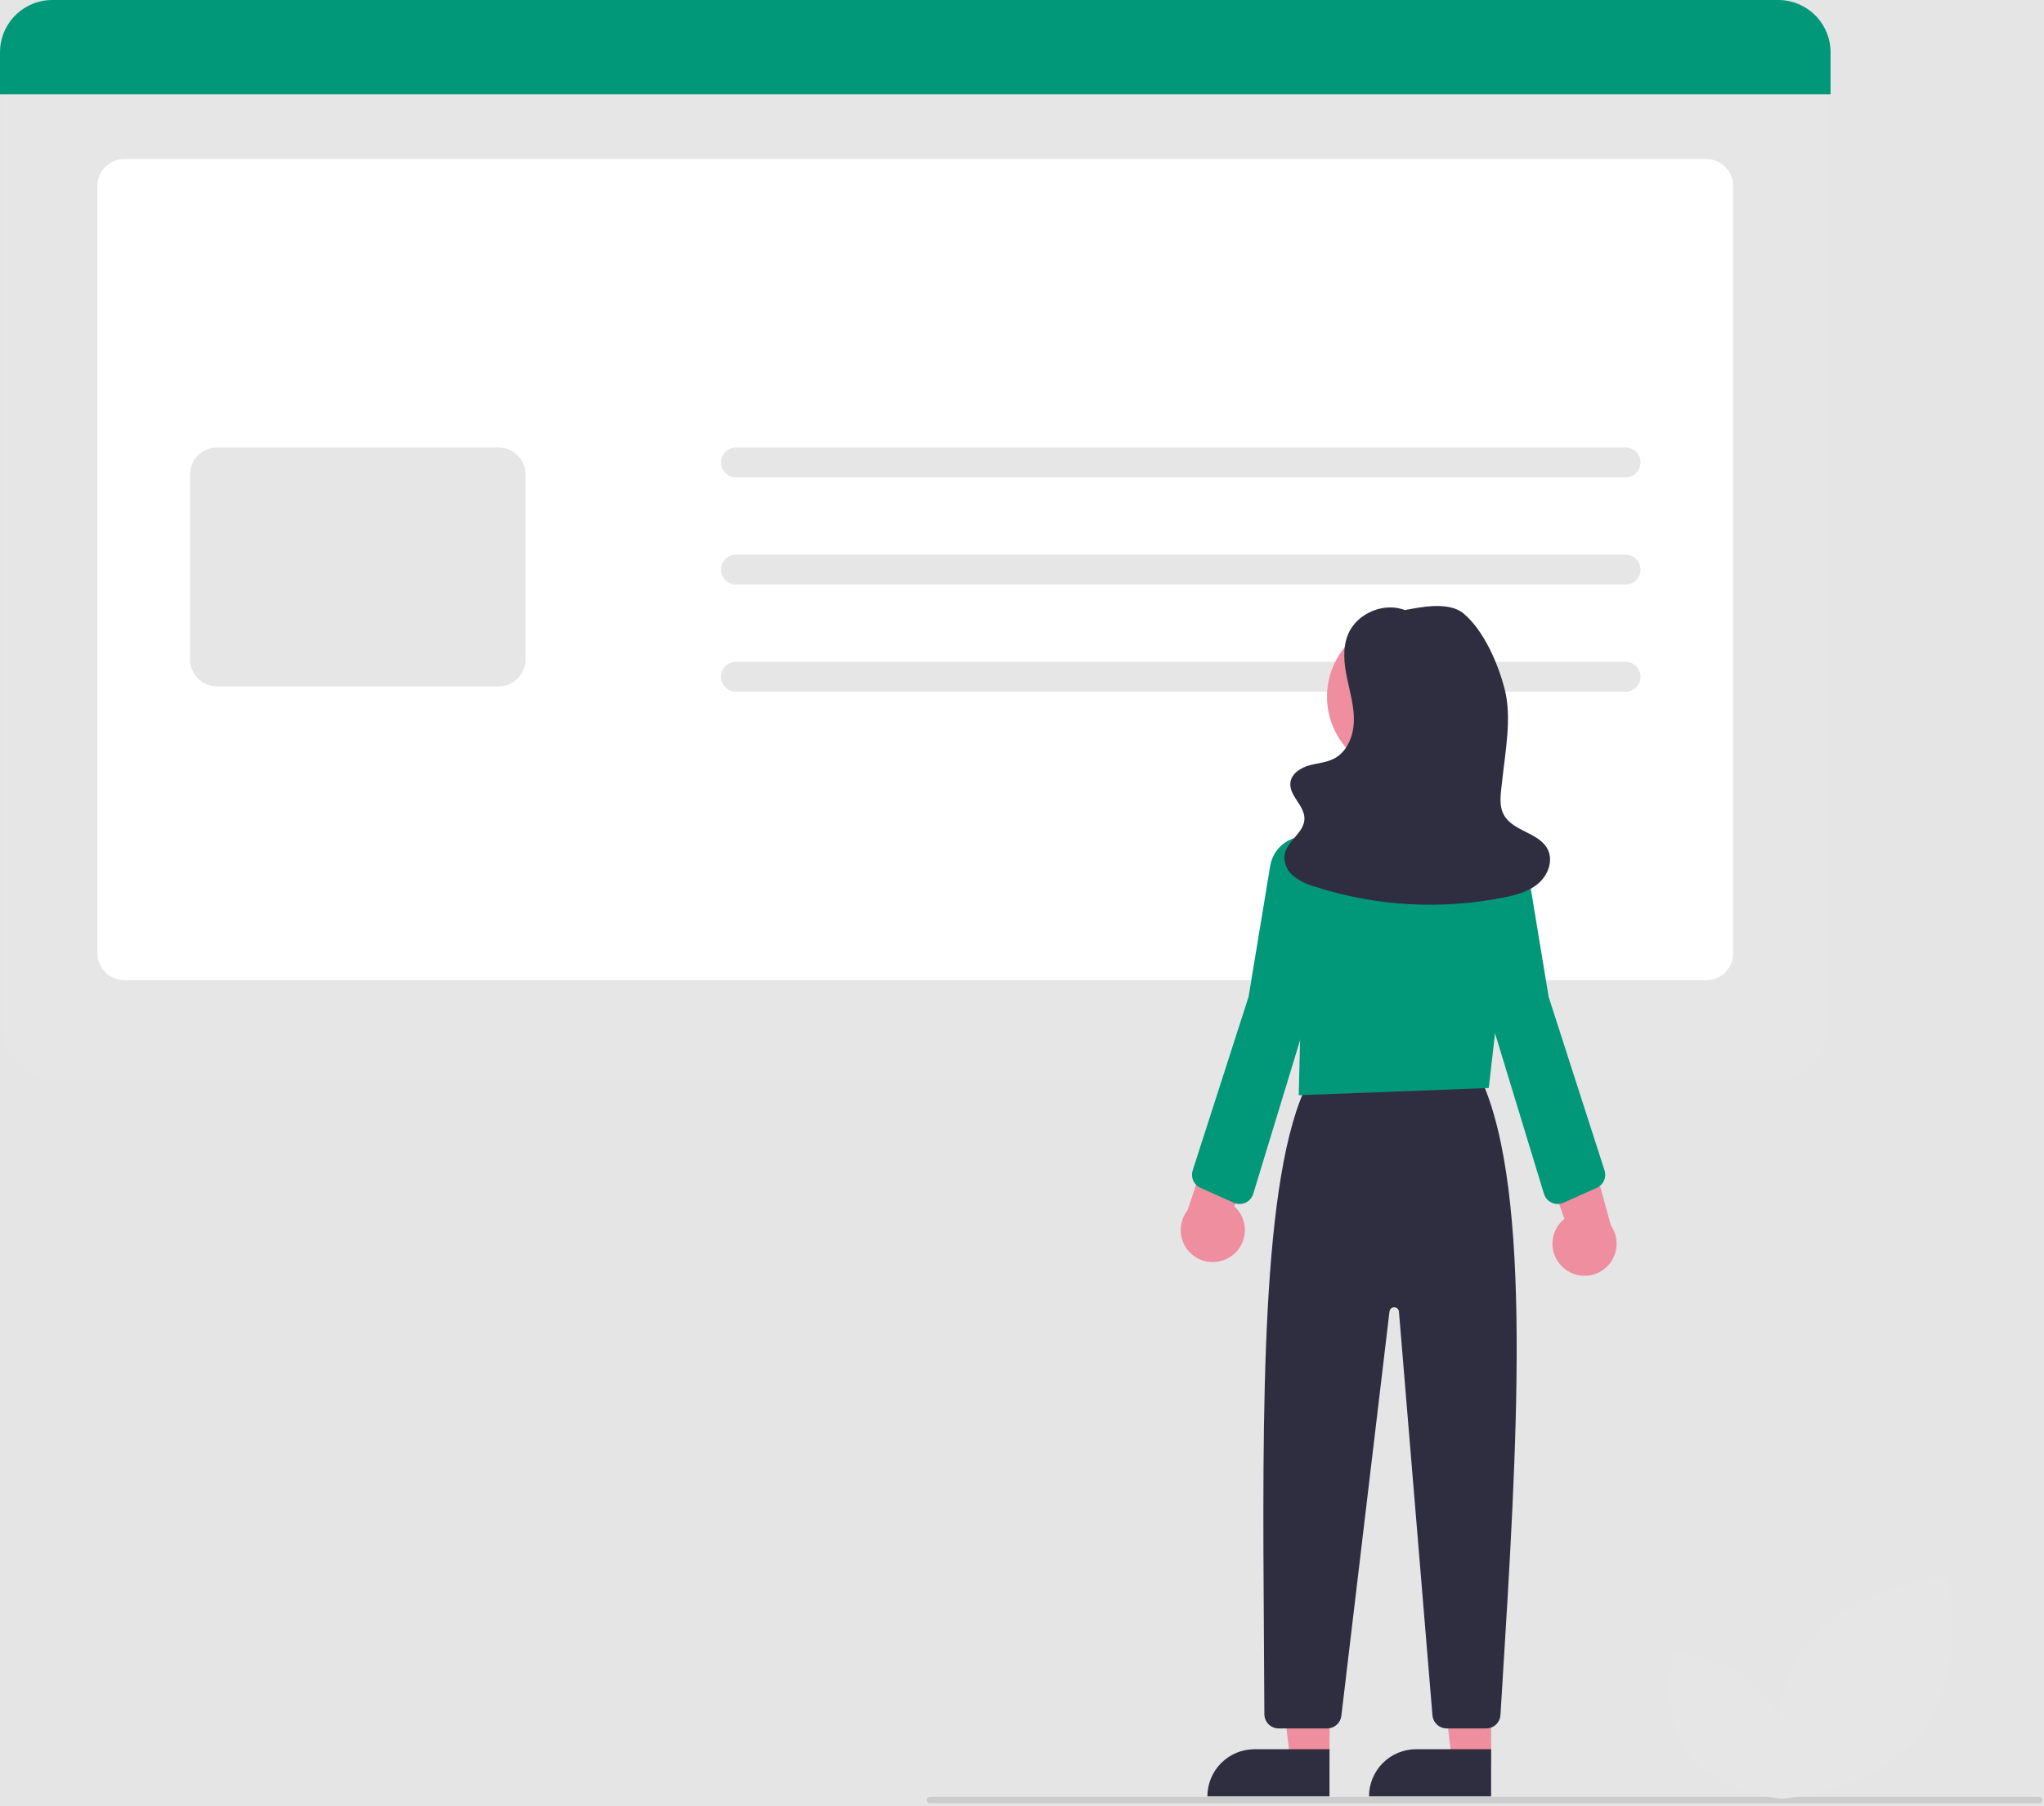 <svg width="645" height="570" viewBox="0 0 645 570" fill="none" xmlns="http://www.w3.org/2000/svg">
<rect width="645" height="570" fill="#E5E5E5"/>
<g id="undraw_Online_information_re_erks 1" clip-path="url(#clip0)">
<path id="Vector" d="M559.995 340.901H17.654C13.28 340.896 9.086 339.156 5.993 336.063C2.899 332.97 1.159 328.776 1.154 324.401V18.602H576.495V324.401C576.49 328.776 574.75 332.97 571.656 336.063C568.563 339.156 564.369 340.896 559.995 340.901V340.901Z" fill="#E6E6E6"/>
<path id="Vector_2" d="M538.412 309.318H39.237C36.983 309.315 34.823 308.419 33.23 306.825C31.636 305.232 30.74 303.071 30.737 300.818V58.684C30.74 56.431 31.636 54.27 33.23 52.676C34.823 51.083 36.983 50.187 39.237 50.184H538.412C540.665 50.187 542.826 51.083 544.419 52.676C546.013 54.27 546.909 56.431 546.912 58.684V300.818C546.909 303.071 546.013 305.232 544.419 306.826C542.826 308.419 540.665 309.315 538.412 309.318V309.318Z" fill="white"/>
<path id="Vector_3" d="M577.649 29.748H0V16.5C0.005 12.125 1.745 7.931 4.838 4.838C7.931 1.745 12.125 0.005 16.5 0H561.149C565.524 0.005 569.718 1.745 572.811 4.838C575.904 7.931 577.644 12.125 577.649 16.5V29.748Z" fill="#009879"/>
<path id="Vector_4" d="M157.311 216.609H68.466C66.212 216.606 64.052 215.71 62.458 214.116C60.865 212.523 59.968 210.362 59.966 208.109V149.702C59.968 147.449 60.865 145.288 62.458 143.695C64.052 142.101 66.212 141.205 68.466 141.202H157.311C159.565 141.205 161.725 142.101 163.319 143.695C164.912 145.288 165.809 147.449 165.811 149.702V208.109C165.809 210.362 164.912 212.523 163.319 214.117C161.725 215.71 159.565 216.606 157.311 216.609V216.609Z" fill="#E6E6E6"/>
<path id="Vector_5" d="M512.955 150.658H232.24C230.987 150.658 229.784 150.16 228.897 149.273C228.011 148.386 227.513 147.184 227.513 145.93C227.513 144.676 228.011 143.474 228.897 142.587C229.784 141.7 230.987 141.202 232.24 141.202H512.955C514.209 141.202 515.412 141.7 516.298 142.587C517.185 143.474 517.683 144.676 517.683 145.93C517.683 147.184 517.185 148.386 516.298 149.273C515.412 150.16 514.209 150.658 512.955 150.658V150.658Z" fill="#E6E6E6"/>
<path id="Vector_6" d="M512.955 184.479H232.24C230.987 184.479 229.784 183.98 228.898 183.094C228.011 182.207 227.513 181.005 227.513 179.751C227.513 178.497 228.011 177.295 228.898 176.408C229.784 175.522 230.987 175.023 232.24 175.023H512.955C514.209 175.023 515.412 175.522 516.298 176.408C517.185 177.295 517.683 178.497 517.683 179.751C517.683 181.005 517.185 182.207 516.298 183.094C515.412 183.98 514.209 184.479 512.955 184.479V184.479Z" fill="#E6E6E6"/>
<path id="Vector_7" d="M512.955 218.3H232.24C230.987 218.3 229.784 217.802 228.897 216.915C228.011 216.028 227.513 214.826 227.513 213.572C227.513 212.318 228.011 211.116 228.897 210.229C229.784 209.342 230.987 208.844 232.24 208.844H512.955C514.209 208.844 515.412 209.342 516.298 210.229C517.185 211.116 517.683 212.318 517.683 213.572C517.683 214.826 517.185 216.028 516.298 216.915C515.412 217.802 514.209 218.3 512.955 218.3V218.3Z" fill="#E6E6E6"/>
<path id="Vector_8" d="M419.548 556.311H407.288L401.456 509.023H419.55L419.548 556.311Z" fill="#EE8E9E"/>
<path id="Vector_9" d="M395.887 552H419.531V566.887H381C381 564.932 381.385 562.996 382.133 561.19C382.881 559.384 383.978 557.743 385.36 556.36C386.743 554.978 388.384 553.881 390.19 553.133C391.996 552.385 393.932 552 395.887 552Z" fill="#2F2E41"/>
<path id="Vector_10" d="M470.548 556.311H458.288L452.456 509.023H470.55L470.548 556.311Z" fill="#EE8E9E"/>
<path id="Vector_11" d="M446.887 552H470.531V566.887H432C432 564.932 432.385 562.996 433.133 561.19C433.881 559.384 434.978 557.743 436.36 556.36C437.743 554.978 439.384 553.881 441.19 553.133C442.996 552.385 444.932 552 446.887 552V552Z" fill="#2F2E41"/>
<path id="Vector_12" d="M468.987 545.443H456.507C455.38 545.437 454.295 545.01 453.466 544.247C452.636 543.483 452.122 542.438 452.023 541.315L441.447 413.916C441.416 413.546 441.249 413.2 440.977 412.946C440.706 412.692 440.35 412.548 439.978 412.541C439.607 412.535 439.246 412.666 438.966 412.911C438.686 413.155 438.506 413.495 438.463 413.864L423.273 541.475C423.143 542.568 422.616 543.576 421.792 544.307C420.969 545.038 419.906 545.442 418.805 545.443H403.481C402.292 545.441 401.153 544.969 400.31 544.131C399.468 543.293 398.991 542.156 398.983 540.967C398.949 532.951 398.895 524.877 398.84 516.802C398.354 444.88 397.851 370.51 412.869 341.374L413.005 341.109L467.198 340.182L467.334 340.48C483.73 376.31 478.754 456.355 473.941 533.763L473.478 541.222C473.405 542.364 472.9 543.436 472.066 544.22C471.232 545.004 470.131 545.441 468.987 545.443V545.443Z" fill="#2F2E41"/>
<path id="Vector_13" d="M443.314 244.425C456.878 244.425 467.875 233.428 467.875 219.864C467.875 206.299 456.878 195.303 443.314 195.303C429.749 195.303 418.753 206.299 418.753 219.864C418.753 233.428 429.749 244.425 443.314 244.425Z" fill="#EE8E9E"/>
<path id="Vector_14" d="M409.829 345.623L410.505 317.463L405.633 295.492C404.402 290.051 404.474 284.397 405.843 278.989C407.211 273.581 409.838 268.574 413.508 264.373C417.079 260.194 421.588 256.918 426.666 254.813C431.743 252.707 437.247 251.832 442.728 252.258H442.728C443.082 252.285 443.436 252.315 443.792 252.347C448.475 252.769 453.025 254.129 457.17 256.346C461.316 258.564 464.973 261.593 467.923 265.254C470.935 268.936 473.175 273.186 474.508 277.752C475.842 282.317 476.243 287.105 475.687 291.828L469.793 343.345L409.829 345.623Z" fill="#009879"/>
<path id="Vector_15" d="M388.965 396.093C390.123 395.188 391.07 394.041 391.737 392.731C392.404 391.421 392.776 389.98 392.826 388.511C392.876 387.042 392.604 385.579 392.028 384.227C391.452 382.874 390.586 381.665 389.492 380.683L403.32 347.732L385.07 351.16L374.736 381.925C373.209 383.872 372.449 386.312 372.6 388.783C372.751 391.253 373.803 393.582 375.557 395.329C377.311 397.075 379.645 398.118 382.116 398.259C384.587 398.399 387.024 397.629 388.965 396.093Z" fill="#EE8E9E"/>
<path id="Vector_16" d="M493.308 400.043C492.203 399.074 491.323 397.874 490.732 396.528C490.14 395.182 489.851 393.723 489.885 392.253C489.918 390.784 490.273 389.339 490.925 388.021C491.577 386.704 492.51 385.545 493.659 384.627L481.727 350.943L499.753 355.404L508.32 386.707C509.734 388.738 510.354 391.218 510.062 393.675C509.771 396.133 508.588 398.399 506.737 400.042C504.887 401.686 502.498 402.594 500.023 402.594C497.548 402.594 495.159 401.686 493.308 400.043V400.043Z" fill="#EE8E9E"/>
<path id="Vector_17" d="M391.16 379.947C390.526 379.947 389.899 379.813 389.321 379.554L378.8 374.841C377.788 374.389 376.979 373.579 376.527 372.567C376.076 371.554 376.015 370.411 376.356 369.356L394.004 314.536L400.824 273.237C401.066 271.769 401.601 270.365 402.397 269.109C403.193 267.853 404.234 266.769 405.457 265.923C406.68 265.077 408.061 264.486 409.518 264.184C410.974 263.882 412.476 263.877 413.935 264.168C415.393 264.459 416.779 265.04 418.008 265.877C419.238 266.714 420.286 267.79 421.091 269.04C421.896 270.291 422.442 271.691 422.695 273.156C422.948 274.622 422.904 276.123 422.565 277.572L412.2 321.864L395.465 376.759C395.184 377.682 394.614 378.49 393.839 379.064C393.064 379.638 392.125 379.947 391.16 379.947V379.947Z" fill="#009879"/>
<path id="Vector_18" d="M491.522 379.947C490.558 379.947 489.619 379.638 488.844 379.064C488.068 378.49 487.498 377.682 487.217 376.759L470.491 321.895L460.117 277.572C459.778 276.123 459.734 274.622 459.987 273.156C460.24 271.69 460.786 270.291 461.591 269.04C462.396 267.79 463.445 266.714 464.674 265.877C465.904 265.04 467.289 264.458 468.747 264.167C470.206 263.877 471.708 263.882 473.165 264.184C474.621 264.485 476.002 265.077 477.225 265.923C478.449 266.769 479.489 267.852 480.285 269.109C481.081 270.365 481.616 271.769 481.859 273.237L488.696 314.609L506.327 369.356C506.667 370.411 506.606 371.554 506.155 372.567C505.704 373.579 504.894 374.389 503.882 374.841L493.361 379.554C492.783 379.813 492.156 379.947 491.522 379.947Z" fill="#009879"/>
<path id="Vector_19" d="M443.819 192.714C436.993 189.758 428.076 193.437 425.321 200.347C423.606 204.647 424.13 209.498 425.075 214.03C426.02 218.562 427.368 223.085 427.223 227.712C427.078 232.34 425.085 237.251 420.98 239.392C418.527 240.671 415.658 240.813 412.999 241.576C410.34 242.339 407.596 244.123 407.213 246.862C406.633 251.007 411.661 254.163 411.627 258.348C411.592 262.782 406.05 265.415 405.332 269.79C405.209 271.072 405.412 272.363 405.925 273.544C406.437 274.725 407.241 275.756 408.261 276.54C410.319 278.086 412.657 279.218 415.146 279.873C434.294 285.993 454.682 287.155 474.401 283.249C478.319 282.468 482.352 281.411 485.396 278.824C488.441 276.236 490.182 271.707 488.432 268.115C485.809 262.731 477.479 262.424 474.576 257.184C472.835 254.042 473.636 250.183 474.003 246.609C474.95 237.378 477.134 226.595 474.841 217.604C472.769 209.48 468.271 198.984 461.841 193.604C457.228 189.744 448.42 191.502 442.523 192.693L443.819 192.714Z" fill="#2F2E41"/>
<path id="Vector_20" d="M643.463 569.058H293.463C293.198 569.058 292.943 568.953 292.756 568.765C292.568 568.578 292.463 568.323 292.463 568.058C292.463 567.793 292.568 567.539 292.756 567.351C292.943 567.163 293.198 567.058 293.463 567.058H643.463C643.728 567.058 643.982 567.163 644.17 567.351C644.358 567.539 644.463 567.793 644.463 568.058C644.463 568.323 644.358 568.578 644.17 568.765C643.982 568.953 643.728 569.058 643.463 569.058Z" fill="#CCCCCC"/>
<path id="Vector_21" d="M606.609 546.287C592.189 565.598 562.257 567.63 562.257 567.63C562.257 567.63 555.704 538.353 570.123 519.042C584.543 499.731 614.475 497.699 614.475 497.699C614.475 497.699 621.029 526.976 606.609 546.287Z" fill="#E6E6E6"/>
<path id="Vector_22" d="M533.152 553.546C542.667 566.289 562.419 567.63 562.419 567.63C562.419 567.63 566.743 548.311 557.228 535.568C547.713 522.826 527.962 521.484 527.962 521.484C527.962 521.484 523.637 540.803 533.152 553.546Z" fill="#E6E6E6"/>
</g>
<defs>
<clipPath id="clip0">
<rect width="644.463" height="569.058" fill="white"/>
</clipPath>
</defs>
</svg>
